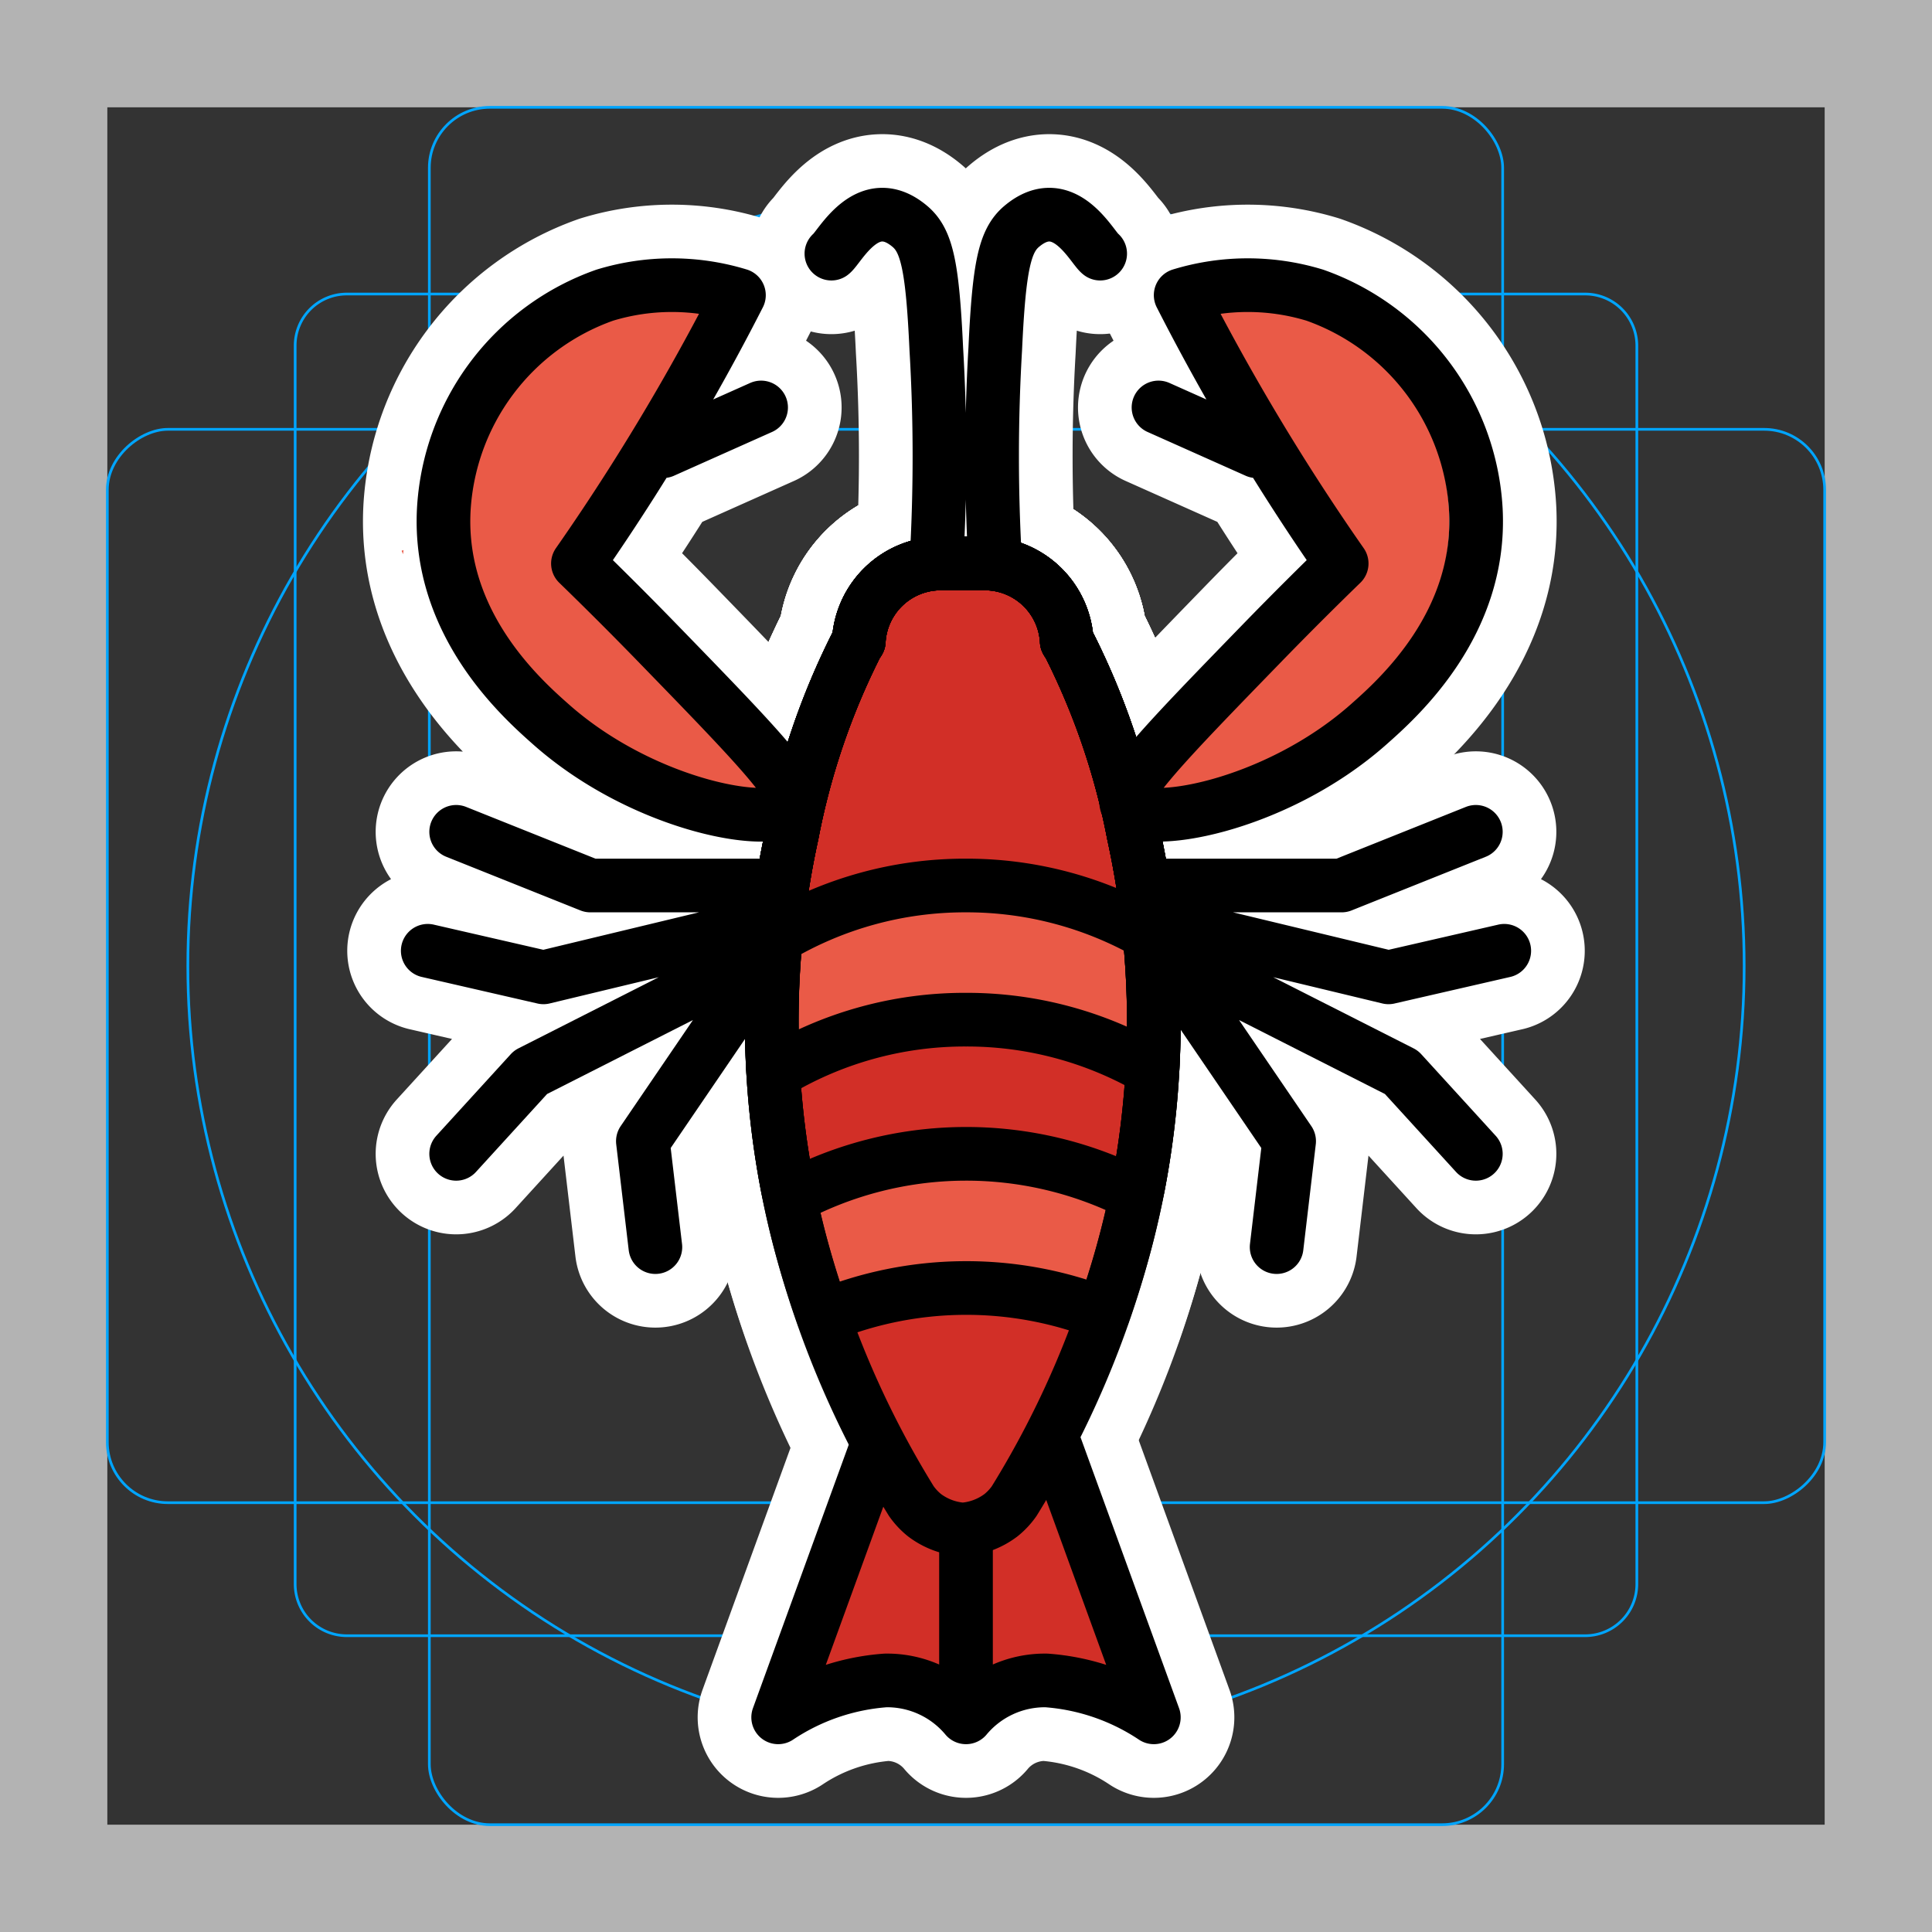 <svg viewBox="0 0 72 72" xmlns="http://www.w3.org/2000/svg">
  <rect x="0" y="0" width="72" height="72" fill="#333333" stroke="none"/>
  <path fill="#b3b3b3" d="M68 4v64H4V4h64m4-4H0v72h72V0z"/>
  <path fill="none" stroke="#00a5ff" stroke-miterlimit="10" stroke-width="0.1" d="M12.923 10.958h46.154A1.923 1.923 0 0161 12.881v46.154a1.923 1.923 0 01-1.923 1.923H12.923A1.923 1.923 0 0111 59.035V12.881a1.923 1.923 0 011.923-1.923z"/>
  <rect x="16" y="4" rx="2.254" width="40" height="64" fill="none" stroke="#00a5ff" stroke-miterlimit="10" stroke-width="0.1"/>
  <rect x="16" y="4" rx="2.254" width="40" height="64" transform="rotate(90 36 36)" fill="none" stroke="#00a5ff" stroke-miterlimit="10" stroke-width="0.1"/>
  <circle cx="36" cy="36" r="29" fill="none" stroke="#00a5ff" stroke-miterlimit="10" stroke-width="0.1"/>
  <g fill="none" stroke="#fff" stroke-linecap="round" stroke-linejoin="round" stroke-miterlimit="10" stroke-width="6">
    <path d="M43 33h7l5-2m-12.173 3.277l8.92 2.146 4.312-.99m-11.84.468l8.008 4.06L55 43m-10.9-6.256l3.942 5.785-.466 3.947M29 33h-7l-5-2m12.173 3.277l-8.92 2.146-4.312-.99m11.84.468l-8.008 4.06L17 43m10.9-6.256l-3.942 5.785.466 3.947M37.09 21a68.077 68.077 0 010-7.995c.143-3.093.354-4.037.986-4.569 1.58-1.33 2.616.784 2.924 1.016M34.893 21a68.021 68.021 0 000-7.995c-.142-3.093-.353-4.037-.985-4.569-1.58-1.33-2.616.784-2.924 1.016m-2.62 5.733l-3.652 1.63m7.933 37.161L29 64a8.293 8.293 0 014-1.375A3.83 3.83 0 0136 64v-6.694m3.35-3.343L43 64a8.293 8.293 0 00-4-1.375A3.83 3.83 0 0036 64v-6.694M29.538 30c-.525.94-5.498.102-9-3-1.085-.96-4.223-3.74-4-8a9.012 9.012 0 016-8 8.563 8.563 0 015 0 84.847 84.847 0 01-4 7q-.996 1.564-2 3a144.18 144.18 0 013 3c3.535 3.64 5.302 5.46 5 6z"/>
    <path d="M42.514 32.456q-.122-.697-.273-1.387a26.805 26.805 0 00-2.386-7.015c-.03-.056-.069-.105-.1-.16A3.062 3.062 0 0036.804 21h-1.849a3.062 3.062 0 00-2.951 2.893c-.031.055-.07.105-.1.16a26.805 26.805 0 00-2.386 7.015q-.151.69-.273 1.388a32.574 32.574 0 00.095 11.737q.182.942.42 1.871a35.491 35.491 0 004.202 9.877 2.554 2.554 0 00.497.53A2.668 2.668 0 0035.88 57a2.667 2.667 0 001.42-.53 2.555 2.555 0 00.496-.529A35.491 35.491 0 0042 46.064q.237-.928.42-1.871a32.574 32.574 0 00.095-11.737z"/>
    <path d="M36 33a13.726 13.726 0 016.828 1.802 32.545 32.545 0 00-.314-2.346q-.122-.697-.273-1.387a26.805 26.805 0 00-2.386-7.015c-.03-.056-.069-.106-.1-.16A3.062 3.062 0 0036.804 21h-1.849a3.062 3.062 0 00-2.951 2.893c-.031.055-.07.105-.1.16a26.812 26.812 0 00-2.386 7.015q-.151.69-.273 1.388a32.667 32.667 0 00-.33 2.49A13.714 13.714 0 0136 33z"/>
    <path d="M42 30c.525.94 5.498.102 9-3 1.085-.96 4.223-3.74 4-8a9.012 9.012 0 00-6-8 8.563 8.563 0 00-5 0 84.818 84.818 0 004 7q.996 1.564 2 3c-.725.704-1.769 1.732-3 3-3.535 3.64-5.302 5.46-5 6zm1.174-14.815l3.652 1.63"/>
    <path d="M29.443 44.65a13.88 13.88 0 0112.9-.12c.023-.113.054-.224.076-.337a32.572 32.572 0 00.095-11.737q-.122-.697-.273-1.388a26.805 26.805 0 00-2.386-7.015c-.03-.056-.068-.105-.1-.16A3.062 3.062 0 0036.805 21h-1.849a3.062 3.062 0 00-2.951 2.893c-.031.055-.07.105-.1.16a26.812 26.812 0 00-2.386 7.015q-.151.69-.273 1.388a32.574 32.574 0 00.095 11.737c.03.154.071.304.103.457z"/>
    <path d="M29.76 46.064a35.52 35.52 0 00.923 2.993 13.953 13.953 0 0110.428-.091c.333-.955.636-1.92.887-2.902q.238-.928.42-1.871a32.572 32.572 0 00.095-11.737q-.121-.697-.272-1.387a26.805 26.805 0 00-2.386-7.015c-.03-.056-.069-.105-.1-.16A3.062 3.062 0 0036.804 21h-1.849a3.062 3.062 0 00-2.951 2.893c-.031.055-.07.105-.1.16a26.812 26.812 0 00-2.386 7.015q-.151.69-.273 1.388a32.574 32.574 0 00.095 11.737q.183.942.42 1.871z"/>
    <path d="M36 38a13.72 13.72 0 016.95 1.87 32.738 32.738 0 00-.437-7.414q-.121-.697-.272-1.388a26.805 26.805 0 00-2.386-7.015c-.03-.056-.069-.105-.1-.16A3.062 3.062 0 0036.804 21h-1.849a3.062 3.062 0 00-2.951 2.893c-.031.055-.07.105-.1.16a26.812 26.812 0 00-2.386 7.015q-.151.69-.273 1.388A32.74 32.74 0 0028.82 40 13.712 13.712 0 0136 38z"/>
  </g>
  <path fill="#d22f27" d="M39 53l-3 1.375L33 53l-4 11a8.293 8.293 0 014-1.375A3.83 3.83 0 0136 64a3.83 3.83 0 013-1.375A8.293 8.293 0 0143 64z"/>
  <path fill="#d22f27" d="M42.514 32.456q-.122-.697-.273-1.387a26.805 26.805 0 00-2.386-7.015c-.03-.056-.069-.105-.1-.16A3.062 3.062 0 0036.804 21h-1.849a3.062 3.062 0 00-2.951 2.893c-.031.055-.07.105-.1.16a26.805 26.805 0 00-2.386 7.015q-.151.69-.273 1.388a32.574 32.574 0 00.095 11.737q.182.942.42 1.871a35.491 35.491 0 004.202 9.877 2.554 2.554 0 00.497.53A2.668 2.668 0 0035.88 57a2.667 2.667 0 001.42-.53 2.555 2.555 0 00.496-.529A35.491 35.491 0 0042 46.064q.237-.928.42-1.871a32.574 32.574 0 00.095-11.737z"/>
  <path fill="#ea5a47" d="M29.76 46.064a35.52 35.52 0 00.923 2.993 13.953 13.953 0 0110.428-.091c.333-.955.636-1.92.887-2.902q.238-.928.42-1.871a32.572 32.572 0 00.095-11.737q-.121-.697-.272-1.387a26.805 26.805 0 00-2.386-7.015c-.03-.056-.069-.105-.1-.16A3.062 3.062 0 0036.804 21h-1.849a3.062 3.062 0 00-2.951 2.893c-.031.055-.07.105-.1.16a26.812 26.812 0 00-2.386 7.015q-.151.69-.273 1.388a32.574 32.574 0 00.095 11.737q.183.942.42 1.871z"/>
  <path fill="#d22f27" d="M29.443 44.65a13.88 13.88 0 0112.9-.12c.023-.113.054-.224.076-.337a32.572 32.572 0 00.095-11.737q-.122-.697-.273-1.388a26.805 26.805 0 00-2.386-7.015c-.03-.056-.068-.105-.1-.16A3.062 3.062 0 0036.805 21h-1.849a3.062 3.062 0 00-2.951 2.893c-.031.055-.07.105-.1.16a26.812 26.812 0 00-2.386 7.015q-.151.69-.273 1.388a32.574 32.574 0 00.095 11.737c.03.154.071.304.103.457z"/>
  <path fill="#ea5a47" d="M36 38a13.72 13.72 0 016.95 1.87 32.738 32.738 0 00-.437-7.414q-.121-.697-.272-1.388a26.805 26.805 0 00-2.386-7.015c-.03-.056-.069-.105-.1-.16A3.062 3.062 0 0036.804 21h-1.849a3.062 3.062 0 00-2.951 2.893c-.031.055-.07.105-.1.16a26.812 26.812 0 00-2.386 7.015q-.151.69-.273 1.388A32.74 32.74 0 0028.82 40 13.712 13.712 0 0136 38z"/>
  <path fill="#d22f27" d="M36 33a13.726 13.726 0 016.828 1.802 32.545 32.545 0 00-.314-2.346q-.122-.697-.273-1.387a26.805 26.805 0 00-2.386-7.015c-.03-.056-.069-.106-.1-.16A3.062 3.062 0 0036.804 21h-1.849a3.062 3.062 0 00-2.951 2.893c-.031.055-.07.105-.1.16a26.812 26.812 0 00-2.386 7.015q-.151.69-.273 1.388a32.667 32.667 0 00-.33 2.49A13.714 13.714 0 0136 33z"/>
  <path fill="#ea5a47" d="M29.538 30c-.525.94-5.498.102-9-3-1.085-.96-4.223-3.74-4-8a9.012 9.012 0 016-8 8.563 8.563 0 015 0 84.847 84.847 0 01-4 7q-.996 1.564-2 3a144.18 144.18 0 013 3c3.535 3.64 5.302 5.46 5 6zm-14.5-9.5c-.003.052-.013.102-.018.154l-.053-.13zM41 30c.525.94 5.498.102 9-3 1.085-.96 4.223-3.74 4-8a9.012 9.012 0 00-6-8 8.563 8.563 0 00-5 0 84.818 84.818 0 004 7q.996 1.564 2 3c-.725.704-1.769 1.732-3 3-3.535 3.64-5.302 5.46-5 6z"/>
  <g fill="none" stroke="#000" stroke-linejoin="round" stroke-width="2">
    <path stroke-linecap="round" d="M43 33h7l5-2m-12.173 3.277l8.92 2.146 4.312-.99m-11.84.468l8.008 4.06L55 43m-10.9-6.256l3.942 5.785-.466 3.947M29 33h-7l-5-2m12.173 3.277l-8.92 2.146-4.312-.99m11.84.468l-8.008 4.06L17 43m10.9-6.256l-3.942 5.785.466 3.947M37.09 21a68.077 68.077 0 010-7.995c.143-3.093.354-4.037.986-4.569 1.58-1.33 2.616.784 2.924 1.016M34.893 21a68.021 68.021 0 000-7.995c-.142-3.093-.353-4.037-.985-4.569-1.58-1.33-2.616.784-2.924 1.016m-2.62 5.733l-3.652 1.63m7.933 37.161L29 64a8.293 8.293 0 014-1.375A3.83 3.83 0 0136 64v-6.694m3.35-3.343L43 64a8.293 8.293 0 00-4-1.375A3.83 3.83 0 0036 64v-6.694M29.538 30c-.525.94-5.498.102-9-3-1.085-.96-4.223-3.74-4-8a9.012 9.012 0 016-8 8.563 8.563 0 015 0 84.847 84.847 0 01-4 7q-.996 1.564-2 3a144.18 144.18 0 013 3c3.535 3.64 5.302 5.46 5 6z"/>
    <path d="M42.514 32.456q-.122-.697-.273-1.387a26.805 26.805 0 00-2.386-7.015c-.03-.056-.069-.105-.1-.16A3.062 3.062 0 0036.804 21h-1.849a3.062 3.062 0 00-2.951 2.893c-.031.055-.07.105-.1.16a26.805 26.805 0 00-2.386 7.015q-.151.69-.273 1.388a32.574 32.574 0 00.095 11.737q.182.942.42 1.871a35.491 35.491 0 004.202 9.877 2.554 2.554 0 00.497.53A2.668 2.668 0 0035.88 57a2.667 2.667 0 001.42-.53 2.555 2.555 0 00.496-.529A35.491 35.491 0 0042 46.064q.237-.928.42-1.871a32.574 32.574 0 00.095-11.737z"/>
    <path stroke-linecap="round" d="M36 33a13.726 13.726 0 016.828 1.802 32.545 32.545 0 00-.314-2.346q-.122-.697-.273-1.387a26.805 26.805 0 00-2.386-7.015c-.03-.056-.069-.106-.1-.16A3.062 3.062 0 0036.804 21h-1.849a3.062 3.062 0 00-2.951 2.893c-.031.055-.07.105-.1.16a26.812 26.812 0 00-2.386 7.015q-.151.69-.273 1.388a32.667 32.667 0 00-.33 2.49A13.714 13.714 0 0136 33z"/>
    <path stroke-linecap="round" d="M42 30c.525.94 5.498.102 9-3 1.085-.96 4.223-3.74 4-8a9.012 9.012 0 00-6-8 8.563 8.563 0 00-5 0 84.818 84.818 0 004 7q.996 1.564 2 3c-.725.704-1.769 1.732-3 3-3.535 3.64-5.302 5.46-5 6zm1.174-14.815l3.652 1.63"/>
    <path stroke-linecap="round" d="M29.443 44.65a13.88 13.88 0 0112.9-.12c.023-.113.054-.224.076-.337a32.572 32.572 0 00.095-11.737q-.122-.697-.273-1.388a26.805 26.805 0 00-2.386-7.015c-.03-.056-.068-.105-.1-.16A3.062 3.062 0 0036.805 21h-1.849a3.062 3.062 0 00-2.951 2.893c-.031.055-.07.105-.1.16a26.812 26.812 0 00-2.386 7.015q-.151.69-.273 1.388a32.574 32.574 0 00.095 11.737c.03.154.071.304.103.457z"/>
    <path stroke-linecap="round" d="M29.76 46.064a35.52 35.52 0 00.923 2.993 13.953 13.953 0 0110.428-.091c.333-.955.636-1.92.887-2.902q.238-.928.42-1.871a32.572 32.572 0 00.095-11.737q-.121-.697-.272-1.387a26.805 26.805 0 00-2.386-7.015c-.03-.056-.069-.105-.1-.16A3.062 3.062 0 0036.804 21h-1.849a3.062 3.062 0 00-2.951 2.893c-.031.055-.07.105-.1.16a26.812 26.812 0 00-2.386 7.015q-.151.69-.273 1.388a32.574 32.574 0 00.095 11.737q.183.942.42 1.871z"/>
    <path stroke-linecap="round" d="M36 38a13.72 13.72 0 016.95 1.87 32.738 32.738 0 00-.437-7.414q-.121-.697-.272-1.388a26.805 26.805 0 00-2.386-7.015c-.03-.056-.069-.105-.1-.16A3.062 3.062 0 0036.804 21h-1.849a3.062 3.062 0 00-2.951 2.893c-.031.055-.07.105-.1.16a26.812 26.812 0 00-2.386 7.015q-.151.69-.273 1.388A32.74 32.74 0 0028.82 40 13.712 13.712 0 0136 38z"/>
  </g>
</svg>
